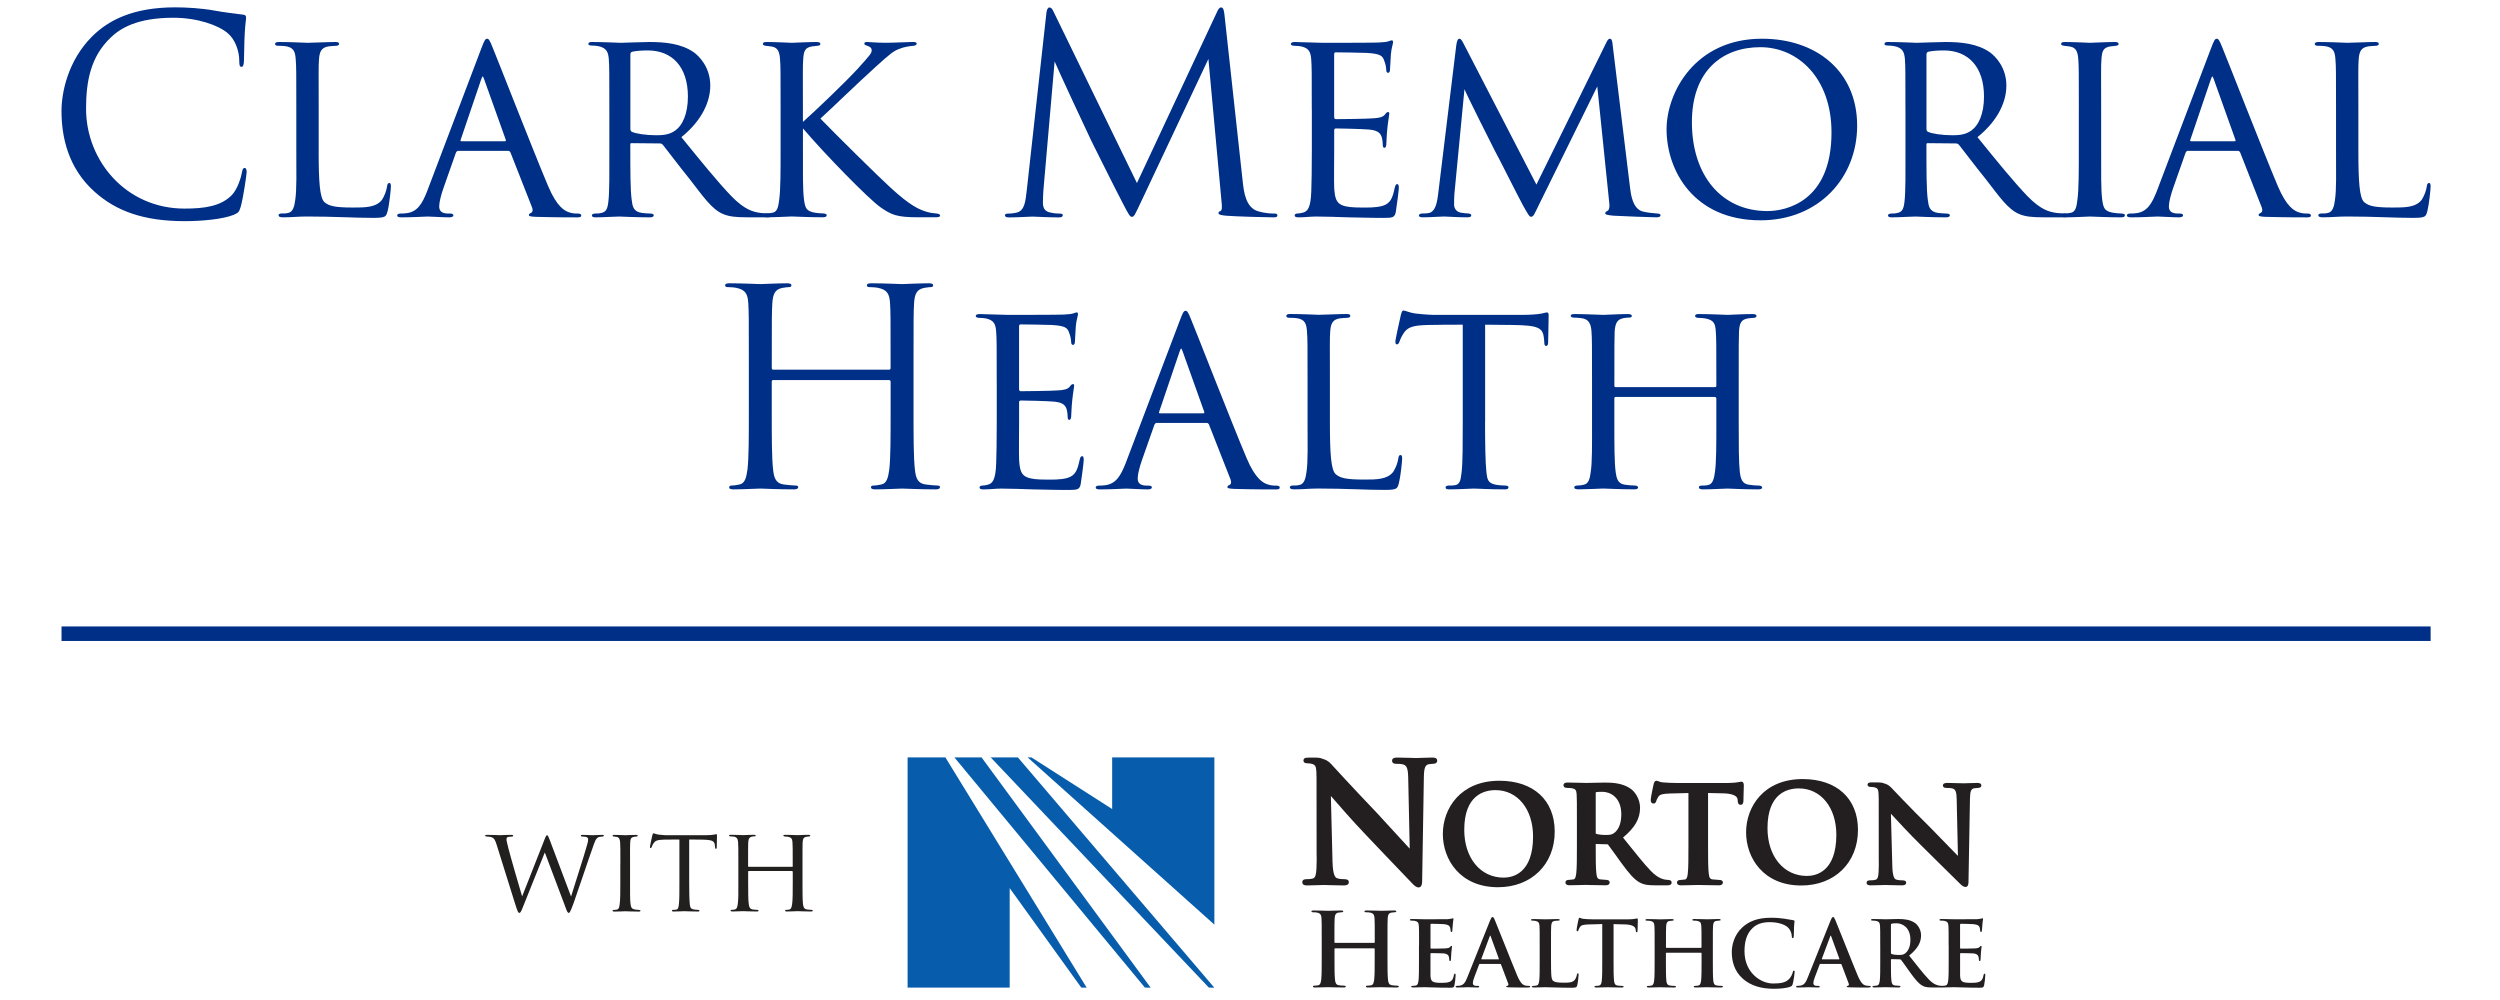<?xml version="1.0" encoding="utf-8"?>
<!-- Generator: Adobe Illustrator 25.2.1, SVG Export Plug-In . SVG Version: 6.00 Build 0)  -->
<svg version="1.1" id="Layer_1" xmlns="http://www.w3.org/2000/svg" xmlns:xlink="http://www.w3.org/1999/xlink" x="0px" y="0px"
	 viewBox="0 0 800 320" style="enable-background:new 0 0 800 320;" xml:space="preserve">
<style type="text/css">
	.st0{fill:#002F87;}
	.st1{fill:#075DAB;}
	.st2{fill:#231F20;}
	.st3{fill:#221F1F;}
</style>
<rect x="19.69" y="200.46" class="st0" width="758.11" height="4.65"/>
<g>
	<path class="st0" d="M30.24,61.34c-8.47-7.59-10.56-17.54-10.56-25.83c0-5.85,2.01-16.06,9.77-23.82
		c5.24-5.24,13.17-9.34,26.61-9.34c3.49,0,8.38,0.26,12.65,1.05c3.32,0.61,6.02,0.87,9.25,1.31c0.61,0.09,0.79,0.44,0.79,0.96
		c0,0.7-0.26,1.74-0.43,4.89c-0.18,2.88-0.18,7.68-0.26,8.99c-0.09,1.31-0.26,1.83-0.79,1.83c-0.61,0-0.7-0.61-0.7-1.83
		c0-3.4-1.4-6.98-3.66-8.9c-3.05-2.62-9.77-4.97-17.45-4.97c-11.61,0-17.01,3.4-20.07,6.37c-6.37,6.11-7.85,13.87-7.85,22.77
		c0,16.67,12.83,31.93,31.5,31.93c6.55,0,11.69-0.79,15.18-4.36c1.83-1.92,2.97-5.76,3.23-7.33c0.17-0.96,0.35-1.31,0.87-1.31
		c0.43,0,0.61,0.61,0.61,1.31c0,0.61-1.05,8.2-1.92,11.17c-0.52,1.66-0.7,1.83-2.27,2.53c-3.49,1.4-10.12,2.01-15.71,2.01
		C45.95,70.76,37.14,67.54,30.24,61.34z"/>
	<path class="st0" d="M101.97,48.17c0,10.03,0.35,15.09,1.83,16.49c1.4,1.22,3.14,1.75,9.16,1.75c3.84,0,7.33,0,9.25-2.44
		c0.87-1.31,1.48-3.05,1.66-4.36c0.09-0.7,0.26-1.05,0.7-1.05c0.35,0,0.52,0.26,0.52,1.13c0,0.87-0.52,5.85-1.05,7.85
		c-0.52,1.74-0.44,2.18-4.62,2.18c-5.93,0-12.48-0.44-21.2-0.44c-2.88,0-4.63,0.26-7.68,0.26c-0.87,0-1.4-0.17-1.4-0.7
		c0-0.26,0.26-0.52,0.96-0.52s1.4,0,2.1-0.18c1.48-0.26,2.01-2.01,2.27-4.1c0.52-3.32,0.35-9.34,0.35-16.06V34.9
		c0-11.52,0-13.44-0.18-15.79c-0.17-2.44-0.52-4.01-3.49-4.36c-0.52-0.09-1.49-0.09-2.18-0.09c-0.61,0-0.96-0.26-0.96-0.61
		c0-0.43,0.44-0.61,1.31-0.61c3.67,0,8.9,0.26,9.08,0.26c1.22,0,6.54-0.26,8.99-0.26c0.87,0,1.13,0.26,1.13,0.61
		s-0.44,0.61-0.96,0.61c-0.61,0-1.48,0.09-2.35,0.17c-2.44,0.35-2.97,1.75-3.14,4.28c-0.17,2.35-0.09,4.27-0.09,15.79V48.17z"/>
	<path class="st0" d="M146.73,48.25c-0.43,0-0.7,0.26-0.87,0.7l-3.84,10.91c-0.87,2.44-1.48,4.8-1.48,6.2
		c0,1.57,0.96,2.27,2.88,2.27c0.26,0,0.35,0,0.61,0c0.79,0,1.05,0.26,1.05,0.61c0,0.44-0.7,0.61-1.31,0.61
		c-1.92,0-5.93-0.26-6.89-0.26c-0.87,0-4.71,0.26-8.38,0.26c-0.96,0-1.4-0.17-1.4-0.61c0-0.35,0.35-0.61,1.05-0.61
		c0.44,0,1.22,0,1.75-0.09c3.75-0.35,5.24-3.23,6.72-6.89l17.45-45.98c0.96-2.53,1.22-2.97,1.83-2.97c0.44,0,0.79,0.35,1.74,2.79
		c1.22,2.88,13.09,33.33,17.71,44.24c2.88,6.89,5.41,8.03,6.63,8.47c1.13,0.44,2.35,0.44,2.97,0.44c0.61,0,1.05,0.17,1.05,0.61
		c0,0.44-0.35,0.61-1.31,0.61c-0.87,0-7.42,0-13.26-0.17c-1.66-0.09-2.18-0.18-2.18-0.61c0-0.26,0.26-0.52,0.61-0.61
		c0.35-0.17,0.87-0.61,0.35-1.92l-6.89-17.54c-0.18-0.26-0.35-0.44-0.7-0.44H146.73z M161.57,45.2c0.35,0,0.35-0.26,0.26-0.52
		l-6.89-19.28c-0.43-1.22-0.52-1.22-0.96,0l-6.55,19.28c-0.17,0.35,0,0.52,0.18,0.52H161.57z"/>
	<path class="st0" d="M194.99,34.9c0-11.52,0-13.61-0.17-15.97c-0.18-2.35-0.79-3.66-3.49-4.19c-0.52-0.09-1.4-0.17-2.09-0.17
		c-0.61,0-0.96-0.18-0.96-0.52s0.26-0.61,1.05-0.61c3.75,0,9.07,0.26,9.25,0.26c0.79,0,6.72-0.26,9.16-0.26
		c4.89,0,10.21,0.44,14.31,3.32c1.66,1.22,5.24,4.71,5.24,10.64c0,4.8-2.36,10.91-9.25,16.49c6.37,7.85,11.6,14.31,16.05,18.93
		c4.19,4.28,6.81,4.97,9.25,5.32c0.61,0.09,2.44,0.18,2.7,0.18c0.7,0,0.96,0.26,0.96,0.61c0,0.44-0.35,0.61-1.57,0.61h-6.11
		c-4.1,0-6.02-0.26-7.94-1.05c-3.66-1.57-6.28-5.5-10.82-11.34c-3.4-4.19-6.89-8.9-8.38-10.73c-0.35-0.35-0.52-0.52-1.05-0.52
		l-8.99-0.09c-0.35,0-0.44,0.09-0.44,0.44v1.22c0,6.98,0,13.35,0.44,16.49c0.26,2.1,0.52,3.84,3.4,4.19
		c0.87,0.09,1.83,0.18,2.53,0.18c0.79,0,1.13,0.26,1.13,0.52c0,0.44-0.35,0.7-1.22,0.7c-4.54,0-9.42-0.26-9.77-0.26
		c-1.4,0-5.24,0.26-7.59,0.26c-0.87,0-1.22-0.17-1.22-0.7c0-0.26,0.52-0.52,1.05-0.52c0.61,0,1.22,0,1.92-0.18
		c1.48-0.26,2.01-1.22,2.27-3.32c0.44-3.14,0.35-10.3,0.35-16.84V34.9z M201.71,41.1c0,0.44,0.09,0.87,0.44,1.05
		c1.13,0.61,4.63,1.13,7.77,1.13c1.83,0,4.02-0.09,5.85-1.31c2.62-1.66,4.36-5.5,4.36-11.08c0-9.51-5.06-14.75-12.83-14.75
		c-2.18,0-4.01,0.17-5.06,0.44c-0.26,0.09-0.52,0.35-0.52,0.78V41.1z"/>
	<path class="st0" d="M256.95,39c4.02-3.58,13.53-12.65,17.45-16.93c4.19-4.63,4.54-5.06,4.54-6.02c0-0.61-0.35-1.05-1.4-1.4
		c-0.61-0.18-0.96-0.35-0.96-0.7c0-0.26,0.17-0.52,0.87-0.52c0.52,0,3.14,0.26,5.93,0.26c2.62,0,7.42-0.26,8.55-0.26
		c1.22,0,1.4,0.18,1.4,0.52s-0.26,0.61-0.96,0.7c-1.4,0.09-3.23,0.44-4.27,0.87c-2.1,0.7-3.23,1.66-7.77,5.76
		c-6.37,5.76-13.96,13.18-17.8,16.67c4.71,4.89,18.85,18.85,22.51,22.16c6.11,5.58,9.08,7.15,12.56,7.94
		c0.96,0.18,0.52,0.09,2.01,0.26c0.79,0.09,1.22,0.26,1.22,0.7c0,0.35-0.44,0.52-1.4,0.52h-5.67c-6.81,0-8.55-0.79-12.04-3.23
		c-3.93-2.79-17.89-17.1-24.78-25.22v6.89c0,6.72-0.09,12.83,0.35,15.97c0.35,2.53,0.7,3.49,2.97,4.02
		c1.13,0.26,2.97,0.35,3.32,0.35c0.79,0.09,0.96,0.26,0.96,0.61s-0.35,0.61-1.22,0.61c-4.45,0-9.51-0.26-9.95-0.26
		c-0.26,0-5.41,0.26-7.85,0.26c-0.79,0-1.4-0.17-1.4-0.61c0-0.35,0.35-0.61,1.13-0.61c0.44,0,1.4-0.09,2.09-0.26
		c1.48-0.35,1.75-2.09,2.01-4.19c0.44-3.14,0.44-9.34,0.44-15.88V34.9c0-11.52,0-13.61-0.18-15.97c-0.17-2.35-0.7-3.66-2.53-4.01
		c-0.87-0.18-1.48-0.18-2.01-0.26c-0.61-0.09-0.96-0.26-0.96-0.61c0-0.43,0.35-0.61,1.31-0.61c2.71,0,7.68,0.26,7.94,0.26
		c0.35,0,5.41-0.26,7.85-0.26c0.87,0,1.31,0.18,1.31,0.61c0,0.35-0.26,0.52-0.96,0.61c-0.52,0.09-0.96,0.09-1.57,0.17
		c-2.53,0.35-2.79,1.66-2.97,4.19c-0.17,2.36-0.09,4.36-0.09,15.88V39z"/>
	<path class="st0" d="M397.69,58.29c0.35,3.14,0.96,8.03,4.71,9.25c2.53,0.79,4.54,0.79,5.41,0.79c0.44,0,0.96,0.09,0.96,0.52
		c0,0.52-0.26,0.7-1.31,0.7c-1.92,0-11.87-0.26-15.1-0.52c-2.01-0.18-2.44-0.44-2.44-0.87c0-0.35,0.17-0.44,0.61-0.61
		c0.61-0.26,0.52-1.57,0.35-3.14l-4.19-45.55l-21.64,45.9c-1.83,3.84-2.1,4.63-2.88,4.63c-0.61,0-1.05-0.87-2.7-4.01
		c-2.27-4.28-9.77-19.37-10.21-20.24c-0.79-1.57-10.82-23.12-11.78-25.48l-3.58,41.1c-0.09,1.4-0.17,2.62-0.17,4.1
		c0,2.18,1.05,2.88,2.35,3.14c1.48,0.35,2.62,0.35,3.14,0.35c0.52,0,0.87,0.17,0.87,0.43c0,0.61-0.44,0.79-1.31,0.79
		c-3.23,0-7.68-0.26-8.38-0.26c-0.79,0-4.97,0.26-7.33,0.26c-0.87,0-1.48-0.09-1.48-0.7c0-0.35,0.44-0.52,0.87-0.52
		c0.7,0,1.31,0,2.62-0.26c2.88-0.52,3.05-3.66,3.49-7.24l6.28-56.72c0.09-0.96,0.43-1.74,0.96-1.74c0.52,0,0.87,0.35,1.31,1.31
		l26.7,54.88l25.65-54.8c0.35-0.79,0.7-1.4,1.31-1.4c0.61,0,0.87,0.7,1.05,2.35L397.69,58.29z"/>
	<path class="st0" d="M419.77,34.9c0-11.43,0-13.52-0.18-15.88c-0.17-2.44-0.78-3.66-3.31-4.19c-0.53-0.09-1.4-0.17-2.09-0.17
		c-0.61,0-1.13-0.26-1.13-0.52c0-0.52,0.44-0.7,1.31-0.7c1.75,0,4.1,0.18,8.99,0.26c0.44,0,15.97,0,17.71-0.09
		c1.75-0.09,2.71-0.18,3.4-0.44c0.53-0.18,0.61-0.26,0.96-0.26c0.17,0,0.35,0.18,0.35,0.61c0,0.52-0.52,1.74-0.7,3.93
		c-0.09,1.48-0.18,2.88-0.26,4.54c0,0.79-0.18,1.31-0.61,1.31s-0.61-0.35-0.61-0.96c-0.09-1.31-0.35-2.18-0.61-2.79
		c-0.52-1.75-1.31-2.36-5.67-2.62c-1.13-0.09-9.77-0.18-9.95-0.18c-0.26,0-0.44,0.18-0.44,0.7v19.81c0,0.52,0.09,0.87,0.53,0.87
		c1.04,0,9.94-0.09,11.78-0.26c2.01-0.09,3.32-0.35,4.02-1.31c0.35-0.52,0.61-0.7,0.96-0.7c0.18,0,0.35,0.09,0.35,0.52
		c0,0.44-0.35,2.1-0.61,4.63c-0.26,2.44-0.26,4.19-0.35,5.32c-0.09,0.7-0.27,0.96-0.61,0.96c-0.44,0-0.52-0.52-0.52-1.13
		c0-0.52-0.09-1.4-0.27-2.09c-0.35-1.13-0.87-2.36-4.19-2.62c-2.01-0.18-9.08-0.35-10.47-0.35c-0.52,0-0.61,0.26-0.61,0.61v6.37
		c0,2.71-0.09,10.38,0,11.87c0.18,3.23,0.61,4.89,2.44,5.67c1.31,0.61,3.4,0.79,6.37,0.79c1.66,0,4.45,0.09,6.63-0.52
		c2.62-0.79,3.23-2.53,3.93-5.76c0.18-0.87,0.44-1.22,0.79-1.22c0.52,0,0.52,0.79,0.52,1.31c0,0.61-0.7,6.11-0.96,7.59
		c-0.35,1.74-0.96,1.92-3.84,1.92c-5.76,0-8.2-0.18-11.25-0.18c-3.06-0.09-7.07-0.26-10.3-0.26c-2.01,0-3.66,0.26-5.76,0.26
		c-0.78,0-1.22-0.17-1.22-0.61c0-0.35,0.35-0.61,0.78-0.61c0.53,0,1.13-0.09,1.75-0.26c1.57-0.35,2.62-1.48,2.79-6.89
		c0.09-2.97,0.18-6.55,0.18-13.18V34.9z"/>
	<path class="st0" d="M521.6,59.94c0.26,2.09,0.79,6.98,4.19,7.77c1.48,0.35,3.23,0.52,4.45,0.61c0.35,0,1.13,0.09,1.13,0.52
		c0,0.44-0.35,0.7-1.31,0.7c-1.57,0-10.99-0.35-13.78-0.52c-1.92-0.18-2.62-0.35-2.62-0.79c0-0.26,0.35-0.61,0.79-0.79
		c0.44-0.18,0.7-1.22,0.52-2.44l-3.84-37.34l-18.5,37.52c-1.66,3.4-1.92,4.19-2.71,4.19c-0.52,0-0.96-0.79-2.62-3.75
		c-1.4-2.53-8.38-16.49-8.9-17.28c-0.53-1.05-9.08-17.97-9.77-19.81l-3.23,33.59c-0.09,1.22-0.09,2.01-0.09,3.32
		c0,0.96,0.44,2.27,2.18,2.62c0.96,0.18,1.57,0.18,2.44,0.26c0.7,0.09,0.87,0.35,0.87,0.52c0,0.61-0.52,0.7-1.48,0.7
		c-2.79,0-6.55-0.26-7.24-0.26c-0.87,0-4.54,0.26-6.72,0.26c-0.79,0-1.31-0.09-1.31-0.7c0-0.17,0.35-0.52,1.13-0.52
		c0.61,0,0.7,0,1.66-0.09c2.09-0.18,2.88-2.27,3.32-5.76l5.84-47.9c0.18-1.48,0.53-2.18,0.96-2.18c0.44,0,0.7,0.26,1.3,1.4
		l23.39,45.28l22.25-45.2c0.43-0.96,0.78-1.48,1.3-1.48c0.53,0,0.79,0.79,0.87,2.18L521.6,59.94z"/>
	<path class="st0" d="M533.3,41.36c0-11.61,8.98-28.97,30.54-28.97c17.28,0,30.45,10.3,30.45,27.83c0,16.67-12.3,30.28-30.89,30.28
		C542.02,70.5,533.3,54.62,533.3,41.36z M586.08,42.41c0-17.54-10.82-27.31-22.77-27.31c-12.13,0-21.9,7.5-21.9,23.99
		c0,17.1,9.51,28.45,24.17,28.45C571.43,67.54,586.08,64.57,586.08,42.41z"/>
	<path class="st0" d="M609.74,34.9c0-11.52,0-13.61-0.17-15.97c-0.18-2.35-0.79-3.66-3.49-4.19c-0.52-0.09-1.4-0.17-2.09-0.17
		c-0.61,0-0.96-0.18-0.96-0.52s0.26-0.61,1.05-0.61c3.75,0,9.07,0.26,9.25,0.26c0.79,0,6.72-0.26,9.16-0.26
		c4.89,0,10.21,0.44,14.31,3.32c1.66,1.22,5.24,4.71,5.24,10.64c0,4.8-2.35,10.91-9.25,16.49c6.36,7.85,11.6,14.31,16.05,18.93
		c4.19,4.28,6.81,4.97,9.25,5.32c0.61,0.09,2.44,0.18,2.7,0.18c0.7,0,0.96,0.26,0.96,0.61c0,0.44-0.35,0.61-1.57,0.61h-6.11
		c-4.1,0-6.02-0.26-7.94-1.05c-3.66-1.57-6.28-5.5-10.82-11.34c-3.4-4.19-6.9-8.9-8.38-10.73c-0.35-0.35-0.52-0.52-1.05-0.52
		l-8.98-0.09c-0.35,0-0.44,0.09-0.44,0.44v1.22c0,6.98,0,13.35,0.44,16.49c0.26,2.1,0.52,3.84,3.4,4.19
		c0.87,0.09,1.83,0.18,2.53,0.18c0.78,0,1.13,0.26,1.13,0.52c0,0.44-0.35,0.7-1.22,0.7c-4.54,0-9.43-0.26-9.77-0.26
		c-1.4,0-5.24,0.26-7.59,0.26c-0.87,0-1.22-0.17-1.22-0.7c0-0.26,0.52-0.52,1.05-0.52c0.61,0,1.22,0,1.92-0.18
		c1.48-0.26,2.01-1.22,2.27-3.32c0.44-3.14,0.35-10.3,0.35-16.84V34.9z M616.46,41.1c0,0.44,0.09,0.87,0.44,1.05
		c1.13,0.61,4.62,1.13,7.77,1.13c1.83,0,4.02-0.09,5.85-1.31c2.62-1.66,4.36-5.5,4.36-11.08c0-9.51-5.06-14.75-12.83-14.75
		c-2.18,0-4.01,0.17-5.06,0.44c-0.26,0.09-0.52,0.35-0.52,0.78V41.1z"/>
	<path class="st0" d="M665.23,34.9c0-11.52,0-13.61-0.18-15.97c-0.17-2.35-0.7-3.66-2.53-4.01c-0.87-0.18-1.48-0.18-2.01-0.26
		c-0.61-0.09-0.96-0.26-0.96-0.61c0-0.43,0.35-0.61,1.31-0.61c2.71,0,7.68,0.26,7.94,0.26c0.35,0,5.41-0.26,7.85-0.26
		c0.87,0,1.31,0.18,1.31,0.61c0,0.35-0.26,0.52-0.96,0.61c-0.53,0.09-0.96,0.09-1.57,0.17c-2.53,0.35-2.79,1.66-2.97,4.19
		c-0.18,2.36-0.09,4.36-0.09,15.88v13.09c0,6.72-0.09,12.83,0.35,15.97c0.35,2.53,0.7,3.49,2.97,4.02c1.13,0.26,2.97,0.35,3.32,0.35
		c0.78,0.09,0.96,0.26,0.96,0.61s-0.35,0.61-1.22,0.61c-4.45,0-9.51-0.26-9.94-0.26c-0.26,0-5.41,0.26-7.86,0.26
		c-0.78,0-1.4-0.17-1.4-0.61c0-0.35,0.35-0.61,1.13-0.61c0.44,0,1.4-0.09,2.09-0.26c1.49-0.35,1.75-2.09,2.01-4.19
		c0.44-3.14,0.44-9.34,0.44-15.88V34.9z"/>
	<path class="st0" d="M700.23,48.25c-0.44,0-0.7,0.26-0.87,0.7l-3.84,10.91c-0.87,2.44-1.48,4.8-1.48,6.2
		c0,1.57,0.96,2.27,2.88,2.27c0.27,0,0.35,0,0.61,0c0.79,0,1.05,0.26,1.05,0.61c0,0.44-0.7,0.61-1.31,0.61
		c-1.92,0-5.93-0.26-6.89-0.26c-0.87,0-4.71,0.26-8.38,0.26c-0.96,0-1.4-0.17-1.4-0.61c0-0.35,0.35-0.61,1.04-0.61
		c0.44,0,1.22,0,1.75-0.09c3.75-0.35,5.24-3.23,6.72-6.89l17.45-45.98c0.96-2.53,1.22-2.97,1.83-2.97c0.44,0,0.79,0.35,1.75,2.79
		c1.22,2.88,13.09,33.33,17.71,44.24c2.88,6.89,5.41,8.03,6.64,8.47c1.13,0.44,2.35,0.44,2.97,0.44c0.61,0,1.04,0.17,1.04,0.61
		c0,0.44-0.35,0.61-1.31,0.61c-0.87,0-7.41,0-13.26-0.17c-1.66-0.09-2.18-0.18-2.18-0.61c0-0.26,0.26-0.52,0.61-0.61
		c0.35-0.17,0.87-0.61,0.35-1.92l-6.89-17.54c-0.18-0.26-0.35-0.44-0.7-0.44H700.23z M715.06,45.2c0.35,0,0.35-0.26,0.26-0.52
		l-6.89-19.28c-0.44-1.22-0.52-1.22-0.96,0l-6.55,19.28c-0.18,0.35,0,0.52,0.18,0.52H715.06z"/>
	<path class="st0" d="M754.68,48.17c0,10.03,0.35,15.09,1.83,16.49c1.4,1.22,3.14,1.75,9.16,1.75c3.84,0,7.33,0,9.25-2.44
		c0.87-1.31,1.48-3.05,1.66-4.36c0.09-0.7,0.26-1.05,0.7-1.05c0.35,0,0.52,0.26,0.52,1.13c0,0.87-0.52,5.85-1.04,7.85
		c-0.52,1.74-0.44,2.18-4.62,2.18c-5.93,0-12.48-0.44-21.2-0.44c-2.88,0-4.63,0.26-7.68,0.26c-0.87,0-1.4-0.17-1.4-0.7
		c0-0.26,0.26-0.52,0.96-0.52c0.7,0,1.4,0,2.09-0.18c1.49-0.26,2.01-2.01,2.27-4.1c0.52-3.32,0.35-9.34,0.35-16.06V34.9
		c0-11.52,0-13.44-0.18-15.79c-0.18-2.44-0.52-4.01-3.49-4.36c-0.53-0.09-1.49-0.09-2.18-0.09c-0.61,0-0.96-0.26-0.96-0.61
		c0-0.43,0.44-0.61,1.3-0.61c3.67,0,8.91,0.26,9.08,0.26c1.22,0,6.55-0.26,8.99-0.26c0.87,0,1.13,0.26,1.13,0.61
		s-0.44,0.61-0.96,0.61c-0.61,0-1.48,0.09-2.35,0.17c-2.44,0.35-2.97,1.75-3.14,4.28c-0.17,2.35-0.09,4.27-0.09,15.79V48.17z"/>
</g>
<g>
	<path class="st0" d="M284.47,118.3c0.26,0,0.52-0.09,0.52-0.52v-1.83c0-13.61,0-16.06-0.17-18.85c-0.18-2.97-0.87-4.36-3.75-4.97
		c-0.7-0.17-2.18-0.26-2.97-0.26c-0.35,0-0.7-0.17-0.7-0.52c0-0.52,0.44-0.7,1.4-0.7c3.93,0,9.42,0.26,9.86,0.26
		c0.43,0,5.93-0.26,8.55-0.26c0.96,0,1.4,0.18,1.4,0.7c0,0.35-0.35,0.52-0.7,0.52c-0.61,0-1.13,0.09-2.18,0.26
		c-2.36,0.44-3.05,1.92-3.23,4.97c-0.17,2.79-0.17,5.24-0.17,18.85v15.35c0,8.38,0,15.27,0.44,18.93c0.26,2.53,0.78,4.45,3.4,4.8
		c1.22,0.17,3.14,0.35,3.93,0.35c0.52,0,0.7,0.26,0.7,0.52c0,0.44-0.44,0.7-1.4,0.7c-4.8,0-10.3-0.26-10.73-0.26
		c-0.44,0-5.93,0.26-8.55,0.26c-0.96,0-1.4-0.17-1.4-0.7c0-0.26,0.18-0.52,0.7-0.52c0.79,0,1.83-0.18,2.62-0.35
		c1.75-0.35,2.18-2.27,2.53-4.8c0.43-3.66,0.43-10.56,0.43-18.93v-9.16c0-0.35-0.26-0.52-0.52-0.52h-37c-0.26,0-0.52,0.09-0.52,0.52
		v9.16c0,8.38,0,15.27,0.43,18.93c0.26,2.53,0.79,4.45,3.4,4.8c1.22,0.17,3.14,0.35,3.93,0.35c0.52,0,0.7,0.26,0.7,0.52
		c0,0.44-0.44,0.7-1.4,0.7c-4.8,0-10.3-0.26-10.73-0.26c-0.43,0-5.93,0.26-8.55,0.26c-0.96,0-1.4-0.17-1.4-0.7
		c0-0.26,0.18-0.52,0.7-0.52c0.79,0,1.83-0.18,2.62-0.35c1.75-0.35,2.18-2.27,2.53-4.8c0.44-3.66,0.44-10.56,0.44-18.93v-15.35
		c0-13.61,0-16.06-0.17-18.85c-0.18-2.97-0.87-4.36-3.75-4.97c-0.7-0.17-2.18-0.26-2.97-0.26c-0.35,0-0.7-0.17-0.7-0.52
		c0-0.52,0.43-0.7,1.4-0.7c3.93,0,9.42,0.26,9.86,0.26c0.44,0,5.94-0.26,8.55-0.26c0.96,0,1.4,0.18,1.4,0.7
		c0,0.35-0.35,0.52-0.7,0.52c-0.61,0-1.13,0.09-2.18,0.26c-2.35,0.44-3.05,1.92-3.23,4.97c-0.17,2.79-0.17,5.24-0.17,18.85v1.83
		c0,0.43,0.26,0.52,0.52,0.52H284.47z"/>
	<path class="st0" d="M318.95,121.96c0-11.43,0-13.52-0.18-15.88c-0.17-2.44-0.79-3.66-3.32-4.19c-0.52-0.09-1.4-0.17-2.09-0.17
		c-0.61,0-1.13-0.26-1.13-0.52c0-0.52,0.44-0.7,1.31-0.7c1.75,0,4.1,0.18,8.99,0.26c0.44,0,15.97,0,17.71-0.09
		c1.75-0.09,2.71-0.18,3.4-0.44c0.52-0.18,0.61-0.26,0.96-0.26c0.17,0,0.35,0.18,0.35,0.61c0,0.52-0.52,1.74-0.7,3.93
		c-0.09,1.48-0.18,2.88-0.26,4.54c0,0.79-0.17,1.31-0.61,1.31s-0.61-0.35-0.61-0.96c-0.09-1.31-0.35-2.18-0.61-2.79
		c-0.52-1.75-1.31-2.36-5.67-2.62c-1.13-0.09-9.77-0.18-9.95-0.18c-0.26,0-0.44,0.18-0.44,0.7v19.81c0,0.52,0.09,0.87,0.52,0.87
		c1.05,0,9.95-0.09,11.78-0.26c2.01-0.09,3.32-0.35,4.02-1.31c0.35-0.52,0.61-0.7,0.96-0.7c0.18,0,0.35,0.09,0.35,0.52
		c0,0.44-0.35,2.1-0.61,4.63c-0.26,2.44-0.26,4.19-0.35,5.32c-0.09,0.7-0.26,0.96-0.61,0.96c-0.43,0-0.52-0.52-0.52-1.13
		c0-0.52-0.09-1.39-0.26-2.09c-0.35-1.13-0.87-2.36-4.19-2.62c-2.01-0.18-9.08-0.35-10.47-0.35c-0.52,0-0.61,0.26-0.61,0.61v6.37
		c0,2.71-0.09,10.38,0,11.87c0.18,3.23,0.61,4.89,2.44,5.67c1.31,0.61,3.4,0.79,6.37,0.79c1.66,0,4.45,0.09,6.63-0.52
		c2.62-0.79,3.23-2.53,3.93-5.76c0.18-0.87,0.44-1.22,0.79-1.22c0.52,0,0.52,0.79,0.52,1.31c0,0.61-0.7,6.11-0.96,7.59
		c-0.35,1.74-0.96,1.92-3.84,1.92c-5.76,0-8.2-0.18-11.26-0.18c-3.05-0.09-7.07-0.26-10.3-0.26c-2.01,0-3.66,0.26-5.76,0.26
		c-0.79,0-1.22-0.17-1.22-0.61c0-0.35,0.35-0.61,0.79-0.61c0.52,0,1.13-0.09,1.75-0.26c1.57-0.35,2.62-1.48,2.79-6.89
		c0.09-2.97,0.18-6.55,0.18-13.18V121.96z"/>
	<path class="st0" d="M370.25,135.31c-0.43,0-0.7,0.26-0.87,0.7l-3.84,10.91c-0.87,2.44-1.48,4.8-1.48,6.2
		c0,1.57,0.96,2.27,2.88,2.27c0.26,0,0.35,0,0.61,0c0.79,0,1.05,0.26,1.05,0.61c0,0.44-0.7,0.61-1.31,0.61
		c-1.92,0-5.93-0.26-6.89-0.26c-0.87,0-4.71,0.26-8.38,0.26c-0.96,0-1.4-0.17-1.4-0.61c0-0.35,0.35-0.61,1.05-0.61
		c0.44,0,1.22,0,1.75-0.09c3.75-0.35,5.24-3.23,6.72-6.89l17.45-45.98c0.96-2.53,1.22-2.97,1.83-2.97c0.44,0,0.79,0.35,1.74,2.79
		c1.22,2.88,13.09,33.33,17.71,44.24c2.88,6.89,5.41,8.03,6.63,8.47c1.13,0.44,2.35,0.44,2.97,0.44c0.61,0,1.05,0.17,1.05,0.61
		c0,0.44-0.35,0.61-1.31,0.61c-0.87,0-7.42,0-13.26-0.17c-1.66-0.09-2.18-0.18-2.18-0.61c0-0.26,0.26-0.52,0.61-0.61
		c0.35-0.17,0.87-0.61,0.35-1.92l-6.89-17.54c-0.18-0.26-0.35-0.44-0.7-0.44H370.25z M385.08,132.26c0.35,0,0.35-0.26,0.26-0.52
		l-6.89-19.28c-0.43-1.22-0.52-1.22-0.96,0l-6.55,19.28c-0.17,0.35,0,0.52,0.18,0.52H385.08z"/>
	<path class="st0" d="M425.57,135.22c0,10.03,0.35,15.09,1.83,16.49c1.4,1.22,3.14,1.75,9.16,1.75c3.84,0,7.33,0,9.25-2.44
		c0.87-1.31,1.48-3.05,1.66-4.36c0.09-0.7,0.26-1.05,0.7-1.05c0.35,0,0.52,0.26,0.52,1.13c0,0.87-0.52,5.85-1.04,7.85
		c-0.52,1.74-0.44,2.18-4.62,2.18c-5.93,0-12.48-0.44-21.2-0.44c-2.88,0-4.63,0.26-7.68,0.26c-0.87,0-1.4-0.17-1.4-0.7
		c0-0.26,0.26-0.52,0.96-0.52c0.7,0,1.4,0,2.09-0.18c1.49-0.26,2.01-2.01,2.27-4.1c0.52-3.32,0.35-9.34,0.35-16.06v-13.09
		c0-11.52,0-13.44-0.18-15.79c-0.18-2.44-0.52-4.01-3.49-4.36c-0.53-0.09-1.49-0.09-2.18-0.09c-0.61,0-0.96-0.26-0.96-0.61
		c0-0.43,0.44-0.61,1.31-0.61c3.67,0,8.9,0.26,9.07,0.26c1.22,0,6.55-0.26,8.99-0.26c0.87,0,1.13,0.26,1.13,0.61
		s-0.44,0.61-0.96,0.61c-0.61,0-1.48,0.09-2.35,0.17c-2.44,0.35-2.97,1.75-3.14,4.28c-0.17,2.35-0.09,4.27-0.09,15.79V135.22z"/>
	<path class="st0" d="M475.22,135.05c0,6.72,0.09,12.91,0.44,16.14c0.26,2.09,0.44,3.32,2.62,3.84c1.04,0.26,2.71,0.35,3.4,0.35
		c0.7,0,1.04,0.26,1.04,0.52c0,0.44-0.26,0.7-1.13,0.7c-4.45,0-9.6-0.26-9.94-0.26c-0.35,0-5.5,0.26-7.77,0.26
		c-0.96,0-1.3-0.17-1.3-0.61c0-0.26,0.26-0.61,0.96-0.61c0.7,0,1.22,0,1.92-0.09c1.66-0.26,1.92-1.31,2.27-4.28
		c0.35-3.14,0.35-9.42,0.35-15.97V103.9c-2.88,0-7.5,0-10.99,0.09c-5.59,0.09-6.81,0.96-8.03,2.79c-0.78,1.22-1.13,2.27-1.3,2.71
		c-0.26,0.61-0.44,0.7-0.79,0.7c-0.35,0-0.44-0.35-0.44-0.79c-0.09-0.52,1.23-6.28,1.75-8.64c0.26-1.05,0.52-1.4,0.78-1.4
		c0.61,0,2.27,0.79,3.84,0.96c3.06,0.35,5.5,0.44,5.59,0.44h28.62c2.44,0,5.07-0.17,6.28-0.44c1.13-0.26,1.4-0.35,1.66-0.35
		c0.35,0,0.52,0.44,0.52,0.79c0,2.44-0.17,8.2-0.17,8.9c0,0.79-0.35,1.05-0.61,1.05c-0.44,0-0.61-0.35-0.61-1.05
		c0-0.26,0-0.35-0.09-1.22c-0.35-3.49-1.49-4.36-10.3-4.45c-3.32,0-6.02-0.09-8.55-0.09V135.05z"/>
	<path class="st0" d="M548.7,123.88c0.27,0,0.53,0,0.53-0.44v-1.57c0-11.52,0-13.53-0.18-15.88c-0.18-2.35-0.52-3.58-3.4-4.1
		c-0.61-0.09-1.49-0.17-2.18-0.17c-0.61,0-1.04-0.26-1.04-0.61c0-0.52,0.44-0.61,1.22-0.61c3.66,0,8.81,0.26,9.16,0.26
		c0.35,0,5.24-0.26,7.86-0.26c0.87,0,1.4,0.09,1.4,0.61c0,0.26-0.26,0.61-0.96,0.61c-0.53,0-1.22,0.09-1.75,0.17
		c-2.35,0.35-2.71,1.75-2.88,4.19c-0.09,2.36-0.09,4.36-0.09,15.88v13.09c0,7.16,0,12.83,0.35,15.97c0.26,2.1,0.7,3.84,2.97,4.1
		c1.13,0.18,2.27,0.26,3.05,0.26c0.7,0,1.13,0.26,1.13,0.61c0,0.44-0.44,0.61-1.31,0.61c-4.36,0-9.42-0.26-9.86-0.26
		c-0.35,0-5.41,0.26-7.77,0.26c-0.87,0-1.31-0.17-1.31-0.7c0-0.26,0.26-0.52,0.96-0.52c0.7,0,1.31,0,2.01-0.18
		c1.49-0.26,1.92-2.18,2.18-4.19c0.44-3.14,0.44-8.64,0.44-15.71v-7.76c0-0.35-0.26-0.52-0.53-0.52h-31.67
		c-0.26,0-0.44,0.09-0.44,0.52v7.76c0,7.07,0,12.74,0.44,15.88c0.27,1.92,0.7,3.66,2.97,3.93c1.13,0.18,2.44,0.26,3.14,0.26
		c0.61,0,1.05,0.26,1.05,0.61c0,0.35-0.35,0.61-1.13,0.61c-4.45,0-9.6-0.26-10.03-0.26c-0.26,0-5.59,0.26-7.86,0.26
		c-0.87,0-1.4-0.17-1.4-0.61c0-0.26,0.18-0.61,0.96-0.61c0.7,0,1.4-0.09,2.1-0.26c1.57-0.35,1.92-2.01,2.18-3.93
		c0.52-3.14,0.44-8.99,0.44-16.14v-12.91c0-11.52,0-13.79-0.18-16.14c-0.17-2.27-0.78-3.93-3.31-4.19
		c-0.79-0.09-1.66-0.17-2.36-0.17c-0.61,0-0.96-0.26-0.96-0.52c0-0.52,0.44-0.61,1.31-0.61c3.75,0,7.94,0.26,9.08,0.26
		c0.35,0,5.41-0.26,7.85-0.26c0.87,0,1.31,0.18,1.31,0.61c0,0.35-0.35,0.52-0.87,0.52c-0.52,0-0.78,0-1.75,0.17
		c-2.18,0.35-2.7,1.83-2.88,4.28c-0.09,2.36-0.09,4.28-0.09,15.79v1.57c0,0.44,0.27,0.44,0.53,0.44H548.7z"/>
</g>
<g>
	<g>
		<g>
			<path class="st1" d="M314.1,242.37l54.12,73.69l-1.85-0.03l-60.96-73.66H314.1z M290.43,242.37v73.66h32.67V284.2l22.9,31.82
				l1.74,0.03l-45.22-73.69H290.43z M317.03,242.37l69.81,73.66l1.75,0.03l-62.87-73.69H317.03z M355.89,242.37v16.52l-25.83-16.52
				h-1.22l59.76,53.51v-53.51H355.89z"/>
		</g>
		<g>
			<g>
				<g>
					<g>
						<path class="st2" d="M439.72,301.72c0.1,0,0.2-0.07,0.2-0.23v-0.69c0-4.96,0-5.87-0.07-6.91c-0.06-1.11-0.33-1.63-1.4-1.86
							c-0.26-0.07-0.81-0.1-1.27-0.1c-0.36,0-0.55-0.07-0.55-0.29c0-0.23,0.23-0.29,0.69-0.29c1.76,0,3.82,0.1,4.7,0.1
							c0.78,0,2.84-0.1,4.11-0.1c0.46,0,0.68,0.07,0.68,0.29c0,0.23-0.2,0.29-0.59,0.29c-0.26,0-0.55,0.03-0.95,0.1
							c-0.88,0.16-1.14,0.72-1.21,1.86c-0.06,1.04-0.06,1.96-0.06,6.91v5.74c0,3,0,5.58,0.16,6.98c0.1,0.91,0.29,1.63,1.27,1.76
							c0.46,0.07,1.17,0.13,1.66,0.13c0.36,0,0.52,0.1,0.52,0.26c0,0.23-0.26,0.33-0.65,0.33c-2.12,0-4.17-0.1-5.09-0.1
							c-0.75,0-2.81,0.1-4.08,0.1c-0.46,0-0.69-0.1-0.69-0.33c0-0.16,0.13-0.26,0.52-0.26c0.49,0,0.88-0.07,1.17-0.13
							c0.65-0.13,0.81-0.85,0.95-1.79c0.16-1.37,0.16-3.95,0.16-6.95v-2.87c0-0.13-0.1-0.2-0.2-0.2h-12.46c-0.1,0-0.2,0.03-0.2,0.2
							v2.87c0,3,0,5.58,0.16,6.98c0.1,0.91,0.29,1.63,1.27,1.76c0.46,0.07,1.17,0.13,1.66,0.13c0.36,0,0.52,0.1,0.52,0.26
							c0,0.23-0.26,0.33-0.65,0.33c-2.12,0-4.17-0.1-5.09-0.1c-0.75,0-2.8,0.1-4.11,0.1c-0.42,0-0.65-0.1-0.65-0.33
							c0-0.16,0.13-0.26,0.52-0.26c0.49,0,0.88-0.07,1.17-0.13c0.65-0.13,0.82-0.85,0.95-1.79c0.16-1.37,0.16-3.95,0.16-6.95v-5.74
							c0-4.96,0-5.87-0.07-6.91c-0.06-1.11-0.33-1.63-1.4-1.86c-0.26-0.07-0.82-0.1-1.27-0.1c-0.36,0-0.55-0.07-0.55-0.29
							c0-0.23,0.23-0.29,0.69-0.29c1.76,0,3.82,0.1,4.7,0.1c0.78,0,2.84-0.1,4.11-0.1c0.46,0,0.68,0.07,0.68,0.29
							c0,0.23-0.2,0.29-0.59,0.29c-0.26,0-0.55,0.03-0.95,0.1c-0.88,0.16-1.14,0.72-1.21,1.86c-0.07,1.04-0.07,1.96-0.07,6.91v0.69
							c0,0.16,0.1,0.23,0.2,0.23H439.72z"/>
						<path class="st2" d="M454.1,302.49c0-4.41,0-5.22-0.06-6.15c-0.06-0.99-0.29-1.45-1.25-1.65c-0.23-0.06-0.73-0.09-1.13-0.09
							c-0.32,0-0.49-0.06-0.49-0.26c0-0.2,0.2-0.26,0.64-0.26c1.54,0,3.36,0.09,4.17,0.09c0.93,0,6.7,0,7.25-0.03
							c0.55-0.06,1.01-0.12,1.25-0.17c0.14-0.03,0.32-0.12,0.46-0.12c0.15,0,0.17,0.12,0.17,0.26c0,0.2-0.14,0.55-0.23,1.88
							c-0.03,0.29-0.09,1.57-0.14,1.91c-0.03,0.15-0.09,0.32-0.29,0.32c-0.2,0-0.26-0.15-0.26-0.41c0-0.2-0.03-0.7-0.17-1.04
							c-0.2-0.52-0.49-0.87-1.94-1.04c-0.49-0.06-3.54-0.12-4.12-0.12c-0.15,0-0.2,0.09-0.2,0.29v7.33c0,0.2,0.03,0.32,0.2,0.32
							c0.64,0,3.97,0,4.64-0.06c0.7-0.06,1.13-0.14,1.39-0.43c0.2-0.23,0.32-0.38,0.46-0.38c0.12,0,0.2,0.06,0.2,0.23
							c0,0.17-0.14,0.64-0.23,2.12c-0.06,0.58-0.12,1.74-0.12,1.94c0,0.23,0,0.55-0.26,0.55c-0.2,0-0.26-0.12-0.26-0.26
							c-0.03-0.29-0.03-0.67-0.12-1.04c-0.15-0.58-0.55-1.01-1.62-1.13c-0.55-0.06-3.42-0.09-4.12-0.09c-0.14,0-0.17,0.12-0.17,0.29
							v2.29c0,0.99-0.03,3.65,0,4.49c0.06,2,0.52,2.44,3.48,2.44c0.75,0,1.97,0,2.72-0.35c0.75-0.35,1.1-0.96,1.3-2.15
							c0.06-0.32,0.12-0.43,0.32-0.43c0.23,0,0.23,0.23,0.23,0.52c0,0.67-0.23,2.64-0.38,3.22c-0.2,0.75-0.46,0.75-1.57,0.75
							c-4.38,0-6.32-0.17-8.03-0.17c-0.67,0-2.49,0.09-3.65,0.09c-0.38,0-0.58-0.09-0.58-0.29c0-0.15,0.12-0.23,0.46-0.23
							c0.43,0,0.78-0.06,1.04-0.12c0.58-0.12,0.72-0.75,0.84-1.59c0.14-1.22,0.14-3.51,0.14-6.17V302.49z"/>
						<path class="st2" d="M473.57,308.43c-0.14,0-0.2,0.06-0.26,0.23l-1.57,4.15c-0.29,0.72-0.43,1.42-0.43,1.77
							c0,0.52,0.26,0.9,1.16,0.9h0.43c0.35,0,0.44,0.06,0.44,0.23c0,0.23-0.17,0.29-0.49,0.29c-0.93,0-2.17-0.09-3.07-0.09
							c-0.32,0-1.91,0.09-3.42,0.09c-0.38,0-0.55-0.06-0.55-0.29c0-0.17,0.12-0.23,0.35-0.23c0.26,0,0.67-0.03,0.9-0.06
							c1.33-0.17,1.88-1.16,2.46-2.61l7.28-18.2c0.35-0.84,0.52-1.16,0.81-1.16c0.26,0,0.44,0.26,0.72,0.93
							c0.7,1.59,5.33,13.42,7.19,17.83c1.1,2.61,1.94,3.01,2.55,3.16c0.44,0.09,0.87,0.12,1.22,0.12c0.23,0,0.38,0.03,0.38,0.23
							c0,0.23-0.26,0.29-1.33,0.29c-1.04,0-3.16,0-5.48-0.06c-0.52-0.03-0.87-0.03-0.87-0.23c0-0.17,0.12-0.23,0.4-0.26
							c0.2-0.06,0.4-0.32,0.26-0.67l-2.32-6.14c-0.06-0.14-0.15-0.2-0.29-0.2H473.57z M479.49,306.98c0.15,0,0.17-0.09,0.15-0.17
							l-2.61-7.16c-0.03-0.12-0.06-0.26-0.15-0.26c-0.09,0-0.15,0.14-0.17,0.26l-2.67,7.13c-0.03,0.12,0,0.2,0.12,0.2H479.49z"/>
						<path class="st2" d="M496.33,307.59c0,3.71,0,5.71,0.61,6.23c0.49,0.43,1.25,0.64,3.51,0.64c1.54,0,2.67-0.03,3.39-0.81
							c0.35-0.38,0.7-1.19,0.76-1.74c0.03-0.26,0.09-0.43,0.32-0.43c0.21,0,0.23,0.15,0.23,0.49c0,0.32-0.2,2.49-0.44,3.33
							c-0.17,0.64-0.32,0.78-1.83,0.78c-4.18,0-6.09-0.17-8.44-0.17c-0.66,0-2.49,0.09-3.65,0.09c-0.38,0-0.58-0.09-0.58-0.29
							c0-0.15,0.12-0.23,0.47-0.23c0.43,0,0.78-0.06,1.04-0.12c0.58-0.12,0.72-0.75,0.84-1.59c0.14-1.22,0.14-3.51,0.14-6.17v-5.1
							c0-4.41,0-5.22-0.06-6.15c-0.06-0.99-0.29-1.45-1.25-1.65c-0.23-0.06-0.58-0.09-0.96-0.09c-0.32,0-0.49-0.06-0.49-0.26
							c0-0.2,0.2-0.26,0.64-0.26c1.36,0,3.19,0.09,3.97,0.09c0.7,0,2.81-0.09,3.94-0.09c0.41,0,0.61,0.06,0.61,0.26
							c0,0.2-0.17,0.26-0.52,0.26c-0.32,0-0.78,0.03-1.13,0.09c-0.78,0.14-1.01,0.64-1.07,1.65c-0.06,0.93-0.06,1.74-0.06,6.15
							V307.59z"/>
						<path class="st2" d="M512.71,295.7l-4.32,0.12c-1.68,0.06-2.38,0.2-2.81,0.84c-0.29,0.44-0.43,0.78-0.49,1.01
							c-0.06,0.23-0.15,0.35-0.32,0.35c-0.2,0-0.26-0.14-0.26-0.46c0-0.46,0.55-3.1,0.61-3.33c0.09-0.38,0.17-0.55,0.35-0.55
							c0.23,0,0.52,0.29,1.25,0.35c0.84,0.09,1.94,0.15,2.9,0.15h11.48c1.86,0,2.55-0.29,2.78-0.29c0.2,0,0.23,0.17,0.23,0.61
							c0,0.61-0.09,2.61-0.09,3.36c-0.03,0.29-0.09,0.47-0.26,0.47c-0.23,0-0.29-0.15-0.32-0.58l-0.03-0.32
							c-0.06-0.75-0.84-1.57-3.42-1.62l-3.65-0.09v11.88c0,2.67,0,4.96,0.15,6.2c0.09,0.81,0.26,1.45,1.13,1.57
							c0.41,0.06,1.04,0.12,1.48,0.12c0.32,0,0.46,0.09,0.46,0.23c0,0.2-0.23,0.29-0.55,0.29c-1.91,0-3.74-0.09-4.55-0.09
							c-0.67,0-2.5,0.09-3.65,0.09c-0.38,0-0.58-0.09-0.58-0.29c0-0.15,0.11-0.23,0.46-0.23c0.44,0,0.78-0.06,1.04-0.12
							c0.58-0.12,0.75-0.75,0.84-1.59c0.15-1.22,0.15-3.51,0.15-6.17V295.7z"/>
						<path class="st2" d="M544.31,303.3c0.09,0,0.17-0.06,0.17-0.2v-0.61c0-4.41,0-5.22-0.06-6.15c-0.06-0.99-0.29-1.45-1.25-1.65
							c-0.23-0.06-0.72-0.09-1.13-0.09c-0.32,0-0.49-0.06-0.49-0.26c0-0.2,0.2-0.26,0.61-0.26c1.57,0,3.39,0.09,4.18,0.09
							c0.7,0,2.52-0.09,3.65-0.09c0.41,0,0.61,0.06,0.61,0.26c0,0.2-0.17,0.26-0.52,0.26c-0.23,0-0.49,0.03-0.84,0.09
							c-0.78,0.14-1.02,0.64-1.07,1.65c-0.06,0.93-0.06,1.74-0.06,6.15v5.1c0,2.67,0,4.96,0.14,6.2c0.09,0.81,0.26,1.45,1.13,1.57
							c0.4,0.06,1.04,0.12,1.48,0.12c0.32,0,0.47,0.09,0.47,0.23c0,0.2-0.23,0.29-0.58,0.29c-1.89,0-3.71-0.09-4.52-0.09
							c-0.67,0-2.49,0.09-3.62,0.09c-0.41,0-0.61-0.09-0.61-0.29c0-0.15,0.12-0.23,0.47-0.23c0.43,0,0.78-0.06,1.04-0.12
							c0.58-0.12,0.72-0.75,0.84-1.59c0.15-1.22,0.15-3.51,0.15-6.17v-2.55c0-0.12-0.09-0.17-0.17-0.17h-11.07
							c-0.09,0-0.17,0.03-0.17,0.17v2.55c0,2.67,0,4.96,0.14,6.2c0.09,0.81,0.26,1.45,1.13,1.57c0.4,0.06,1.04,0.12,1.48,0.12
							c0.32,0,0.47,0.09,0.47,0.23c0,0.2-0.23,0.29-0.58,0.29c-1.89,0-3.71-0.09-4.52-0.09c-0.67,0-2.49,0.09-3.65,0.09
							c-0.38,0-0.58-0.09-0.58-0.29c0-0.15,0.12-0.23,0.47-0.23c0.43,0,0.78-0.06,1.04-0.12c0.58-0.12,0.72-0.75,0.84-1.59
							c0.15-1.22,0.15-3.51,0.15-6.17v-5.1c0-4.41,0-5.22-0.06-6.15c-0.06-0.99-0.29-1.45-1.25-1.65c-0.23-0.06-0.72-0.09-1.13-0.09
							c-0.32,0-0.49-0.06-0.49-0.26c0-0.2,0.2-0.26,0.61-0.26c1.57,0,3.39,0.09,4.18,0.09c0.7,0,2.52-0.09,3.65-0.09
							c0.41,0,0.61,0.06,0.61,0.26c0,0.2-0.17,0.26-0.52,0.26c-0.23,0-0.49,0.03-0.84,0.09c-0.78,0.14-1.02,0.64-1.07,1.65
							c-0.06,0.93-0.06,1.74-0.06,6.15v0.61c0,0.14,0.09,0.2,0.17,0.2H544.31z"/>
						<path class="st2" d="M557.76,313.24c-2.84-2.49-3.59-5.74-3.59-8.55c0-1.97,0.61-5.39,3.39-7.94
							c2.09-1.91,4.84-3.07,9.16-3.07c1.8,0,2.87,0.12,4.2,0.29c1.1,0.14,2.03,0.4,2.9,0.49c0.32,0.03,0.43,0.17,0.43,0.35
							c0,0.23-0.09,0.58-0.15,1.59c-0.06,0.96-0.03,2.55-0.09,3.13c-0.03,0.43-0.09,0.67-0.35,0.67c-0.23,0-0.29-0.23-0.29-0.64
							c-0.03-0.9-0.4-1.91-1.13-2.67c-0.95-1.02-3.22-1.8-5.88-1.8c-2.52,0-4.18,0.64-5.45,1.8c-2.12,1.94-2.67,4.7-2.67,7.51
							c0,6.9,5.24,10.32,9.13,10.32c2.58,0,4.15-0.29,5.3-1.62c0.49-0.55,0.87-1.39,0.99-1.91c0.09-0.46,0.15-0.58,0.38-0.58
							c0.2,0,0.26,0.2,0.26,0.43c0,0.35-0.35,2.87-0.64,3.86c-0.15,0.49-0.26,0.64-0.75,0.84c-1.16,0.47-3.36,0.67-5.22,0.67
							C563.74,316.4,560.4,315.53,557.76,313.24z"/>
						<path class="st2" d="M582.54,308.43c-0.15,0-0.2,0.06-0.26,0.23l-1.57,4.15c-0.29,0.72-0.44,1.42-0.44,1.77
							c0,0.52,0.26,0.9,1.16,0.9h0.43c0.35,0,0.44,0.06,0.44,0.23c0,0.23-0.17,0.29-0.49,0.29c-0.93,0-2.17-0.09-3.07-0.09
							c-0.32,0-1.91,0.09-3.42,0.09c-0.38,0-0.55-0.06-0.55-0.29c0-0.17,0.12-0.23,0.35-0.23c0.26,0,0.67-0.03,0.9-0.06
							c1.34-0.17,1.89-1.16,2.46-2.61l7.28-18.2c0.35-0.84,0.52-1.16,0.81-1.16c0.26,0,0.43,0.26,0.72,0.93
							c0.7,1.59,5.33,13.42,7.19,17.83c1.1,2.61,1.94,3.01,2.55,3.16c0.44,0.09,0.87,0.12,1.22,0.12c0.23,0,0.38,0.03,0.38,0.23
							c0,0.23-0.26,0.29-1.33,0.29c-1.04,0-3.16,0-5.48-0.06c-0.52-0.03-0.87-0.03-0.87-0.23c0-0.17,0.11-0.23,0.4-0.26
							c0.2-0.06,0.4-0.32,0.26-0.67l-2.32-6.14c-0.06-0.14-0.14-0.2-0.29-0.2H582.54z M588.46,306.98c0.14,0,0.17-0.09,0.14-0.17
							l-2.61-7.16c-0.03-0.12-0.06-0.26-0.15-0.26c-0.09,0-0.15,0.14-0.17,0.26l-2.67,7.13c-0.03,0.12,0,0.2,0.12,0.2H588.46z"/>
						<path class="st2" d="M601.67,302.49c0-4.41,0-5.22-0.06-6.15c-0.06-0.99-0.29-1.45-1.25-1.65c-0.23-0.06-0.72-0.09-1.13-0.09
							c-0.32,0-0.49-0.06-0.49-0.26c0-0.2,0.2-0.26,0.64-0.26c1.54,0,3.36,0.09,3.97,0.09c0.98,0,3.19-0.09,4.09-0.09
							c1.83,0,3.77,0.17,5.33,1.25c0.81,0.55,1.97,2.03,1.97,3.97c0,2.14-0.9,4.12-3.82,6.49c2.58,3.25,4.58,5.83,6.29,7.62
							c1.62,1.68,2.81,1.88,3.25,1.97c0.32,0.06,0.58,0.09,0.81,0.09c0.23,0,0.35,0.09,0.35,0.23c0,0.23-0.2,0.29-0.55,0.29h-2.76
							c-1.62,0-2.35-0.14-3.1-0.55c-1.25-0.67-2.35-2.03-3.97-4.26c-1.16-1.59-2.49-3.56-2.87-4c-0.15-0.17-0.32-0.2-0.52-0.2
							l-2.52-0.06c-0.15,0-0.23,0.06-0.23,0.23v0.41c0,2.7,0,4.99,0.15,6.2c0.09,0.84,0.26,1.48,1.13,1.59
							c0.43,0.06,1.07,0.12,1.42,0.12c0.23,0,0.35,0.09,0.35,0.23c0,0.2-0.2,0.29-0.58,0.29c-1.68,0-3.83-0.09-4.26-0.09
							c-0.55,0-2.38,0.09-3.54,0.09c-0.38,0-0.58-0.09-0.58-0.29c0-0.15,0.12-0.23,0.47-0.23c0.43,0,0.78-0.06,1.04-0.12
							c0.58-0.12,0.72-0.75,0.84-1.59c0.14-1.22,0.14-3.51,0.14-6.17V302.49z M605.09,304.78c0,0.32,0.06,0.43,0.26,0.52
							c0.61,0.2,1.48,0.29,2.21,0.29c1.16,0,1.53-0.12,2.06-0.49c0.87-0.64,1.71-1.97,1.71-4.35c0-4.12-2.72-5.3-4.43-5.3
							c-0.72,0-1.25,0.03-1.54,0.12c-0.2,0.06-0.26,0.17-0.26,0.4V304.78z"/>
						<path class="st2" d="M623.56,302.49c0-4.41,0-5.22-0.06-6.15c-0.06-0.99-0.29-1.45-1.25-1.65c-0.23-0.06-0.72-0.09-1.13-0.09
							c-0.32,0-0.49-0.06-0.49-0.26c0-0.2,0.21-0.26,0.64-0.26c1.54,0,3.36,0.09,4.18,0.09c0.93,0,6.69,0,7.25-0.03
							c0.55-0.06,1.01-0.12,1.25-0.17c0.14-0.03,0.32-0.12,0.46-0.12s0.17,0.12,0.17,0.26c0,0.2-0.15,0.55-0.23,1.88
							c-0.03,0.29-0.09,1.57-0.15,1.91c-0.03,0.15-0.09,0.32-0.29,0.32c-0.2,0-0.26-0.15-0.26-0.41c0-0.2-0.03-0.7-0.17-1.04
							c-0.2-0.52-0.49-0.87-1.94-1.04c-0.49-0.06-3.54-0.12-4.12-0.12c-0.15,0-0.2,0.09-0.2,0.29v7.33c0,0.2,0.03,0.32,0.2,0.32
							c0.64,0,3.97,0,4.64-0.06c0.7-0.06,1.13-0.14,1.39-0.43c0.2-0.23,0.32-0.38,0.46-0.38c0.12,0,0.21,0.06,0.21,0.23
							c0,0.17-0.15,0.64-0.23,2.12c-0.06,0.58-0.11,1.74-0.11,1.94c0,0.23,0,0.55-0.26,0.55c-0.2,0-0.26-0.12-0.26-0.26
							c-0.03-0.29-0.03-0.67-0.12-1.04c-0.15-0.58-0.55-1.01-1.62-1.13c-0.55-0.06-3.42-0.09-4.12-0.09c-0.15,0-0.17,0.12-0.17,0.29
							v2.29c0,0.99-0.03,3.65,0,4.49c0.06,2,0.52,2.44,3.48,2.44c0.76,0,1.97,0,2.73-0.35c0.75-0.35,1.1-0.96,1.3-2.15
							c0.06-0.32,0.12-0.43,0.32-0.43c0.23,0,0.23,0.23,0.23,0.52c0,0.67-0.23,2.64-0.38,3.22c-0.2,0.75-0.47,0.75-1.57,0.75
							c-4.38,0-6.32-0.17-8.03-0.17c-0.67,0-2.49,0.09-3.65,0.09c-0.38,0-0.58-0.09-0.58-0.29c0-0.15,0.12-0.23,0.47-0.23
							c0.43,0,0.78-0.06,1.04-0.12c0.58-0.12,0.72-0.75,0.84-1.59c0.15-1.22,0.15-3.51,0.15-6.17V302.49z"/>
					</g>
				</g>
			</g>
			<g>
				<g>
					<g>
						<path class="st2" d="M599.49,250.36l-0.79,0.01c-0.72,0-1.09,0.25-1.09,0.75c0,0.38,0.33,0.67,0.77,0.67l1.29,0.11
							c1.1,0.23,1.38,0.61,1.46,1.95l0.05,1.43l0.01,0.45c0-0.01,0.01,19.01,0.01,19.01c0,0.01,0.02,1.95,0.02,1.95
							c-0.04,3.64-0.23,4.59-1.01,4.82c-0.6,0.17-1.39,0.2-1.8,0.2c-0.97,0-1.1,0.48-1.1,0.76c0,0.84,0.94,0.84,1.36,0.84l3.9-0.09
							l0.71-0.03l1.18,0.04l4.11,0.08c0.35,0,1.41,0,1.41-0.84c0-0.5-0.4-0.76-1.16-0.76c-0.61,0-1.39-0.03-2.08-0.27
							c-0.47-0.16-1.11-0.79-1.2-4.3c0,0-0.34-13.04-0.45-16.74c0.15,0.15,0.32,0.34,0.32,0.34c1.8,1.95,5.52,6,9.2,9.62l5.74,5.68
							l6.85,6.75c0.53,0.51,1.11,1.04,1.75,1.04c0.97,0,0.97-1.26,0.97-1.73l0.47-26.65c0.05-2.44,0.43-2.95,1.28-3.2
							c0,0.01,1.16-0.11,1.16-0.11c1.04,0,1.2-0.5,1.2-0.8c0-0.8-0.95-0.8-1.41-0.8l-3.42,0.09l-0.77,0.03l-1.49-0.04l-3.67-0.08
							c-0.54,0-1.53,0-1.53,0.8c0,0.37,0.19,0.8,1.11,0.8c0.54,0,1.53,0,2.11,0.22c0.76,0.32,1.13,0.91,1.18,3.42
							c0,0,0.32,14.42,0.4,18.11c-0.72-0.74-2.51-2.57-2.51-2.57l-6.34-6.51c-6.5-6.39-12.48-12.76-12.54-12.82
							c-0.7-0.74-1.62-1.19-2.25-1.29c0,0,0.02-0.03,0.02-0.03l-0.78-0.22C601.36,250.34,600.36,250.35,599.49,250.36z"/>
						<path class="st2" d="M419.32,242.43l-0.93,0.02c-0.85,0-1.29,0.31-1.29,0.93c0,0.47,0.39,0.84,0.9,0.84l1.52,0.14
							c1.29,0.29,1.62,0.77,1.71,2.44l0.05,1.78l0.01,0.58c0-0.01,0.02,23.49,0.02,23.49c0,0.01,0.03,2.43,0.03,2.43
							c-0.04,4.54-0.27,5.73-1.19,6.03c-0.7,0.21-1.64,0.23-2.12,0.23c-1.14,0-1.3,0.6-1.3,0.95c0,1.05,1.11,1.05,1.6,1.05
							l4.59-0.12l0.83-0.03l1.38,0.05l4.84,0.1c0.41,0,1.66,0,1.66-1.05c0-0.62-0.46-0.95-1.36-0.95c-0.71,0-1.64-0.03-2.45-0.33
							c-0.55-0.21-1.31-0.99-1.42-5.37c0,0-0.4-16.3-0.52-20.92c0.17,0.19,0.38,0.43,0.38,0.43c2.11,2.43,6.49,7.49,10.82,12.01
							l6.75,7.09l8.06,8.42c0.62,0.65,1.31,1.31,2.06,1.31c1.14,0,1.14-1.58,1.14-2.16l0.55-33.28c0.06-3.05,0.51-3.68,1.5-3.99
							c0,0.01,1.36-0.13,1.36-0.13c1.22,0,1.41-0.63,1.41-1c0-1-1.12-1-1.65-1l-4.02,0.11l-0.9,0.04l-1.76-0.05l-4.32-0.1
							c-0.63,0-1.8,0-1.8,1c0,0.46,0.23,1,1.3,1c0.64,0,1.81,0,2.48,0.28c0.89,0.4,1.33,1.14,1.39,4.27c0,0,0.38,18.01,0.48,22.61
							c-0.85-0.92-2.95-3.21-2.95-3.21l-7.46-8.13c-7.64-7.97-14.68-15.69-14.75-15.77c-0.82-0.91-1.91-1.49-2.65-1.6
							c0-0.01,0.02-0.04,0.02-0.04l-0.92-0.28C421.52,242.4,420.35,242.41,419.32,242.43z M419.76,244.89L419.76,244.89
							L419.76,244.89L419.76,244.89z"/>
						<path class="st2" d="M479.8,249.84c-12.43,0-18.09,8.83-18.09,17.03c0,8.21,5.53,17.04,17.66,17.04
							c10.68,0,18.14-7.32,18.14-17.79C497.51,256.07,490.73,249.84,479.8,249.84z M481.16,280.84c-7.42,0-12.6-6.28-12.6-15.27
							c0-11.07,6.27-12.73,10.01-12.73c7.07,0,12.01,6.11,12.01,14.85C490.57,279.56,483.99,280.84,481.16,280.84z"/>
						<path class="st2" d="M533.93,281.59l-1.11-0.12c-0.65-0.13-2.29-0.45-4.52-2.74c-2.17-2.26-4.64-5.35-7.78-9.27
							c0,0-0.8-0.99-1.15-1.45c3.78-3.14,5.45-6.01,5.45-9.51c0-2.8-1.61-5.17-3.11-6.18c-2.47-1.67-5.49-1.9-8.12-1.9l-2.89,0.06
							l-3.12,0.06l-1.7-0.04l-4.14-0.09c-0.39,0-1.42,0-1.42,0.86c0,0.4,0.21,0.86,1.2,0.86c0.63,0,1.28,0.05,1.54,0.11
							c1.1,0.23,1.39,0.61,1.47,1.97c0.08,1.34,0.08,2.5,0.08,8.93v7.43c0,3.85,0,7.19-0.21,8.93c-0.18,1.34-0.4,1.81-0.85,1.9
							c-0.01,0-1.44,0.16-1.44,0.16c-1.02,0-1.17,0.52-1.17,0.82c0,0.34,0.17,0.9,1.34,0.9l3.49-0.07l1.72-0.04l1.37,0.04l4.9,0.08
							c1.17,0,1.34-0.56,1.34-0.9c0-0.37-0.26-0.82-0.99-0.82l-2.02-0.17c-0.82-0.1-1.11-0.53-1.25-1.89
							c-0.21-1.75-0.21-5.1-0.21-8.98c0,0,0-0.28,0-0.45c0.7,0.02,3.55,0.09,3.55,0.09c0.26,0,0.34,0.04,0.41,0.12l2,2.74l2.2,3.06
							c2.52,3.45,4.15,5.37,6,6.35c1.22,0.65,2.38,0.86,4.79,0.86h4.05c0.86,0,1.3-0.29,1.3-0.9
							C534.93,282.04,534.66,281.59,533.93,281.59z M516.5,266.57c-0.67,0.48-1.13,0.62-2.74,0.62c-1.15,0-2.33-0.15-3.07-0.39
							c0,0-0.03-0.01-0.03-0.02c-0.01-0.01-0.03-0.3-0.03-0.3v-12.82c0,0,0.01-0.09,0.01-0.12c0.01-0.01,0.02-0.01,0.02-0.01
							c0.45-0.14,1.43-0.15,2.13-0.15c2.24,0,6.03,1.52,6.03,7.25C518.82,264.34,517.37,265.94,516.5,266.57z"/>
						<path class="st2" d="M529.14,251.02c-0.07,0.27-0.91,4.21-0.91,4.95c0,0.77,0.29,1.16,0.87,1.16c0.48,0,0.79-0.29,0.93-0.87
							c0.06-0.21,0.21-0.66,0.66-1.33c0.48-0.71,1.3-0.93,3.75-1.01c0,0,4.4-0.11,5.86-0.15c0,0.93,0,16.82,0,16.82
							c0,3.85,0,7.19-0.21,8.94c-0.13,1.25-0.38,1.8-0.85,1.9c-0.01,0-1.45,0.16-1.45,0.16c-1.02,0-1.16,0.52-1.16,0.82
							c0,0.34,0.17,0.9,1.33,0.9l3.39-0.07l1.98-0.05l2.02,0.04l4.68,0.07c1.2,0,1.3-0.69,1.3-0.9c0-0.19-0.08-0.82-1.17-0.82
							l-2.11-0.17c-0.82-0.1-1.11-0.54-1.25-1.85c-0.22-1.79-0.22-5.13-0.22-8.98c0,0,0-15.89,0-16.82
							c0.83,0.02,4.88,0.11,4.88,0.11c2.82,0.06,4.47,0.77,4.57,1.92c0,0.01,0.04,0.47,0.04,0.47c0.03,0.44,0.09,1.28,0.95,1.28
							c0.76,0,0.84-0.83,0.87-1.11c0-0.04,0.13-4.94,0.13-4.94c0-0.51,0-1.36-0.83-1.36l-0.77,0.13l-0.48,0.09
							c-0.59,0.07-1.52,0.2-2.84,0.2h-16.89c-1.36,0-2.98-0.08-4.21-0.2c-0.58-0.04-0.94-0.2-1.22-0.32l-0.66-0.19
							C529.41,249.84,529.23,250.61,529.14,251.02z"/>
						<path class="st2" d="M576.85,249.3c-12.44,0-18.1,8.83-18.1,17.03c0,8.2,5.52,17.03,17.67,17.03
							c10.68,0,18.13-7.31,18.13-17.79C594.56,255.54,587.77,249.3,576.85,249.3z M578.2,280.3c-7.42,0-12.6-6.28-12.6-15.27
							c0-11.09,6.27-12.74,10.01-12.74c7.08,0,12.02,6.1,12.02,14.85C587.62,279.02,581.03,280.3,578.2,280.3z"/>
					</g>
				</g>
			</g>
		</g>
	</g>
</g>
<g>
	<path class="st3" d="M158.95,270.4c-0.53-1.68-0.8-2.25-1.87-2.56c-0.42-0.11-1.11-0.15-1.37-0.15c-0.19,0-0.46-0.08-0.46-0.31
		c0-0.15,0.19-0.23,0.57-0.23c1.99,0,3.74,0.11,4.12,0.11c0.27,0,1.95-0.11,3.74-0.11c0.46,0,0.53,0.15,0.53,0.27
		c0,0.23-0.23,0.31-0.53,0.31c-0.27,0-0.8,0-1.22,0.15c-0.34,0.11-0.38,0.42-0.38,0.8c0,0.42,0.31,1.49,0.65,2.94
		c0.5,2.06,3.78,13.4,4.35,15.23l7.06-17.94c0.53-1.45,0.73-1.64,0.92-1.64c0.27,0,0.46,0.46,0.92,1.68l6.76,17.94
		c0.92-3.13,4.12-12.82,5.15-16.6c0.27-0.99,0.31-1.18,0.31-1.6c0-0.57-0.19-0.99-1.83-0.99c-0.34,0-0.5-0.15-0.5-0.31
		c0-0.15,0.15-0.23,0.57-0.23c1.41,0,2.94,0.11,3.21,0.11c0.23,0,2.1-0.11,3.13-0.11c0.31,0,0.46,0.11,0.46,0.23
		c0,0.19-0.19,0.31-0.5,0.31c-0.11,0-0.61,0.04-0.99,0.11c-1.14,0.27-1.53,1.87-2.14,3.59c-1.49,4.12-4.88,14.35-6.03,17.52
		c-0.99,2.67-1.26,3.21-1.57,3.21c-0.38,0-0.61-0.53-1.11-1.95l-6.56-17.4c-1.22,2.98-5.84,14.5-6.98,17.4
		c-0.57,1.49-0.84,1.95-1.18,1.95c-0.38,0-0.57-0.5-1.34-2.9L158.95,270.4z"/>
	<path class="st3" d="M198.52,276.54c0-5.04,0-5.95-0.08-6.98c-0.08-1.03-0.31-1.6-1.11-1.75c-0.38-0.08-0.65-0.08-0.88-0.11
		c-0.27-0.04-0.42-0.11-0.42-0.27c0-0.19,0.15-0.27,0.57-0.27c1.18,0,3.36,0.11,3.47,0.11c0.15,0,2.37-0.11,3.43-0.11
		c0.38,0,0.57,0.08,0.57,0.27c0,0.15-0.11,0.23-0.42,0.27c-0.23,0.04-0.42,0.04-0.69,0.08c-1.11,0.15-1.22,0.73-1.3,1.83
		c-0.08,1.03-0.04,1.91-0.04,6.95v5.72c0,2.94-0.04,5.61,0.15,6.98c0.15,1.11,0.31,1.53,1.3,1.76c0.5,0.11,1.3,0.15,1.45,0.15
		c0.34,0.04,0.42,0.11,0.42,0.27c0,0.15-0.15,0.27-0.53,0.27c-1.95,0-4.16-0.11-4.35-0.11c-0.11,0-2.37,0.11-3.44,0.11
		c-0.34,0-0.61-0.08-0.61-0.27c0-0.15,0.15-0.27,0.5-0.27c0.19,0,0.61-0.04,0.92-0.11c0.65-0.15,0.76-0.92,0.88-1.83
		c0.19-1.37,0.19-4.08,0.19-6.95V276.54z"/>
	<path class="st3" d="M220.54,282.26c0,2.94,0.04,5.65,0.19,7.06c0.11,0.92,0.19,1.45,1.15,1.68c0.46,0.11,1.18,0.15,1.49,0.15
		s0.46,0.11,0.46,0.23c0,0.19-0.11,0.31-0.5,0.31c-1.95,0-4.2-0.11-4.35-0.11c-0.15,0-2.4,0.11-3.4,0.11
		c-0.42,0-0.57-0.08-0.57-0.27c0-0.11,0.11-0.27,0.42-0.27c0.31,0,0.53,0,0.84-0.04c0.73-0.11,0.84-0.57,0.99-1.87
		c0.15-1.37,0.15-4.12,0.15-6.98v-13.62c-1.26,0-3.28,0-4.81,0.04c-2.44,0.04-2.98,0.42-3.51,1.22c-0.34,0.53-0.5,0.99-0.57,1.18
		c-0.11,0.27-0.19,0.31-0.34,0.31c-0.15,0-0.19-0.15-0.19-0.34c-0.04-0.23,0.53-2.75,0.76-3.78c0.11-0.46,0.23-0.61,0.34-0.61
		c0.27,0,0.99,0.34,1.68,0.42c1.34,0.15,2.4,0.19,2.44,0.19h12.52c1.07,0,2.21-0.08,2.75-0.19c0.5-0.11,0.61-0.15,0.73-0.15
		c0.15,0,0.23,0.19,0.23,0.34c0,1.07-0.08,3.59-0.08,3.89c0,0.34-0.15,0.46-0.27,0.46c-0.19,0-0.27-0.15-0.27-0.46
		c0-0.11,0-0.15-0.04-0.53c-0.15-1.53-0.65-1.91-4.5-1.95c-1.45,0-2.63-0.04-3.74-0.04V282.26z"/>
	<path class="st3" d="M253.44,277.38c0.11,0,0.23,0,0.23-0.19v-0.69c0-5.04,0-5.92-0.08-6.95c-0.08-1.03-0.23-1.56-1.49-1.79
		c-0.27-0.04-0.65-0.08-0.95-0.08c-0.27,0-0.46-0.11-0.46-0.27c0-0.23,0.19-0.27,0.53-0.27c1.6,0,3.85,0.11,4.01,0.11
		c0.15,0,2.29-0.11,3.44-0.11c0.38,0,0.61,0.04,0.61,0.27c0,0.11-0.11,0.27-0.42,0.27c-0.23,0-0.53,0.04-0.76,0.08
		c-1.03,0.15-1.18,0.76-1.26,1.83c-0.04,1.03-0.04,1.91-0.04,6.95v5.72c0,3.13,0,5.61,0.15,6.98c0.11,0.92,0.31,1.68,1.3,1.79
		c0.5,0.08,0.99,0.11,1.34,0.11c0.31,0,0.5,0.11,0.5,0.27c0,0.19-0.19,0.27-0.57,0.27c-1.91,0-4.12-0.11-4.31-0.11
		c-0.15,0-2.37,0.11-3.4,0.11c-0.38,0-0.57-0.08-0.57-0.31c0-0.11,0.11-0.23,0.42-0.23c0.31,0,0.57,0,0.88-0.08
		c0.65-0.11,0.84-0.95,0.95-1.83c0.19-1.37,0.19-3.78,0.19-6.87v-3.4c0-0.15-0.11-0.23-0.23-0.23h-13.85
		c-0.11,0-0.19,0.04-0.19,0.23v3.4c0,3.09,0,5.57,0.19,6.95c0.11,0.84,0.31,1.6,1.3,1.72c0.5,0.08,1.07,0.11,1.37,0.11
		c0.27,0,0.46,0.11,0.46,0.27c0,0.15-0.15,0.27-0.5,0.27c-1.95,0-4.2-0.11-4.39-0.11c-0.11,0-2.44,0.11-3.44,0.11
		c-0.38,0-0.61-0.08-0.61-0.27c0-0.11,0.08-0.27,0.42-0.27c0.31,0,0.61-0.04,0.92-0.11c0.69-0.15,0.84-0.88,0.95-1.72
		c0.23-1.37,0.19-3.93,0.19-7.06v-5.65c0-5.04,0-6.03-0.08-7.06c-0.08-0.99-0.34-1.72-1.45-1.83c-0.34-0.04-0.73-0.08-1.03-0.08
		c-0.27,0-0.42-0.11-0.42-0.23c0-0.23,0.19-0.27,0.57-0.27c1.64,0,3.47,0.11,3.97,0.11c0.15,0,2.37-0.11,3.43-0.11
		c0.38,0,0.57,0.08,0.57,0.27c0,0.15-0.15,0.23-0.38,0.23s-0.34,0-0.76,0.08c-0.95,0.15-1.18,0.8-1.26,1.87
		c-0.04,1.03-0.04,1.87-0.04,6.91v0.69c0,0.19,0.11,0.19,0.23,0.19H253.44z"/>
</g>
</svg>
